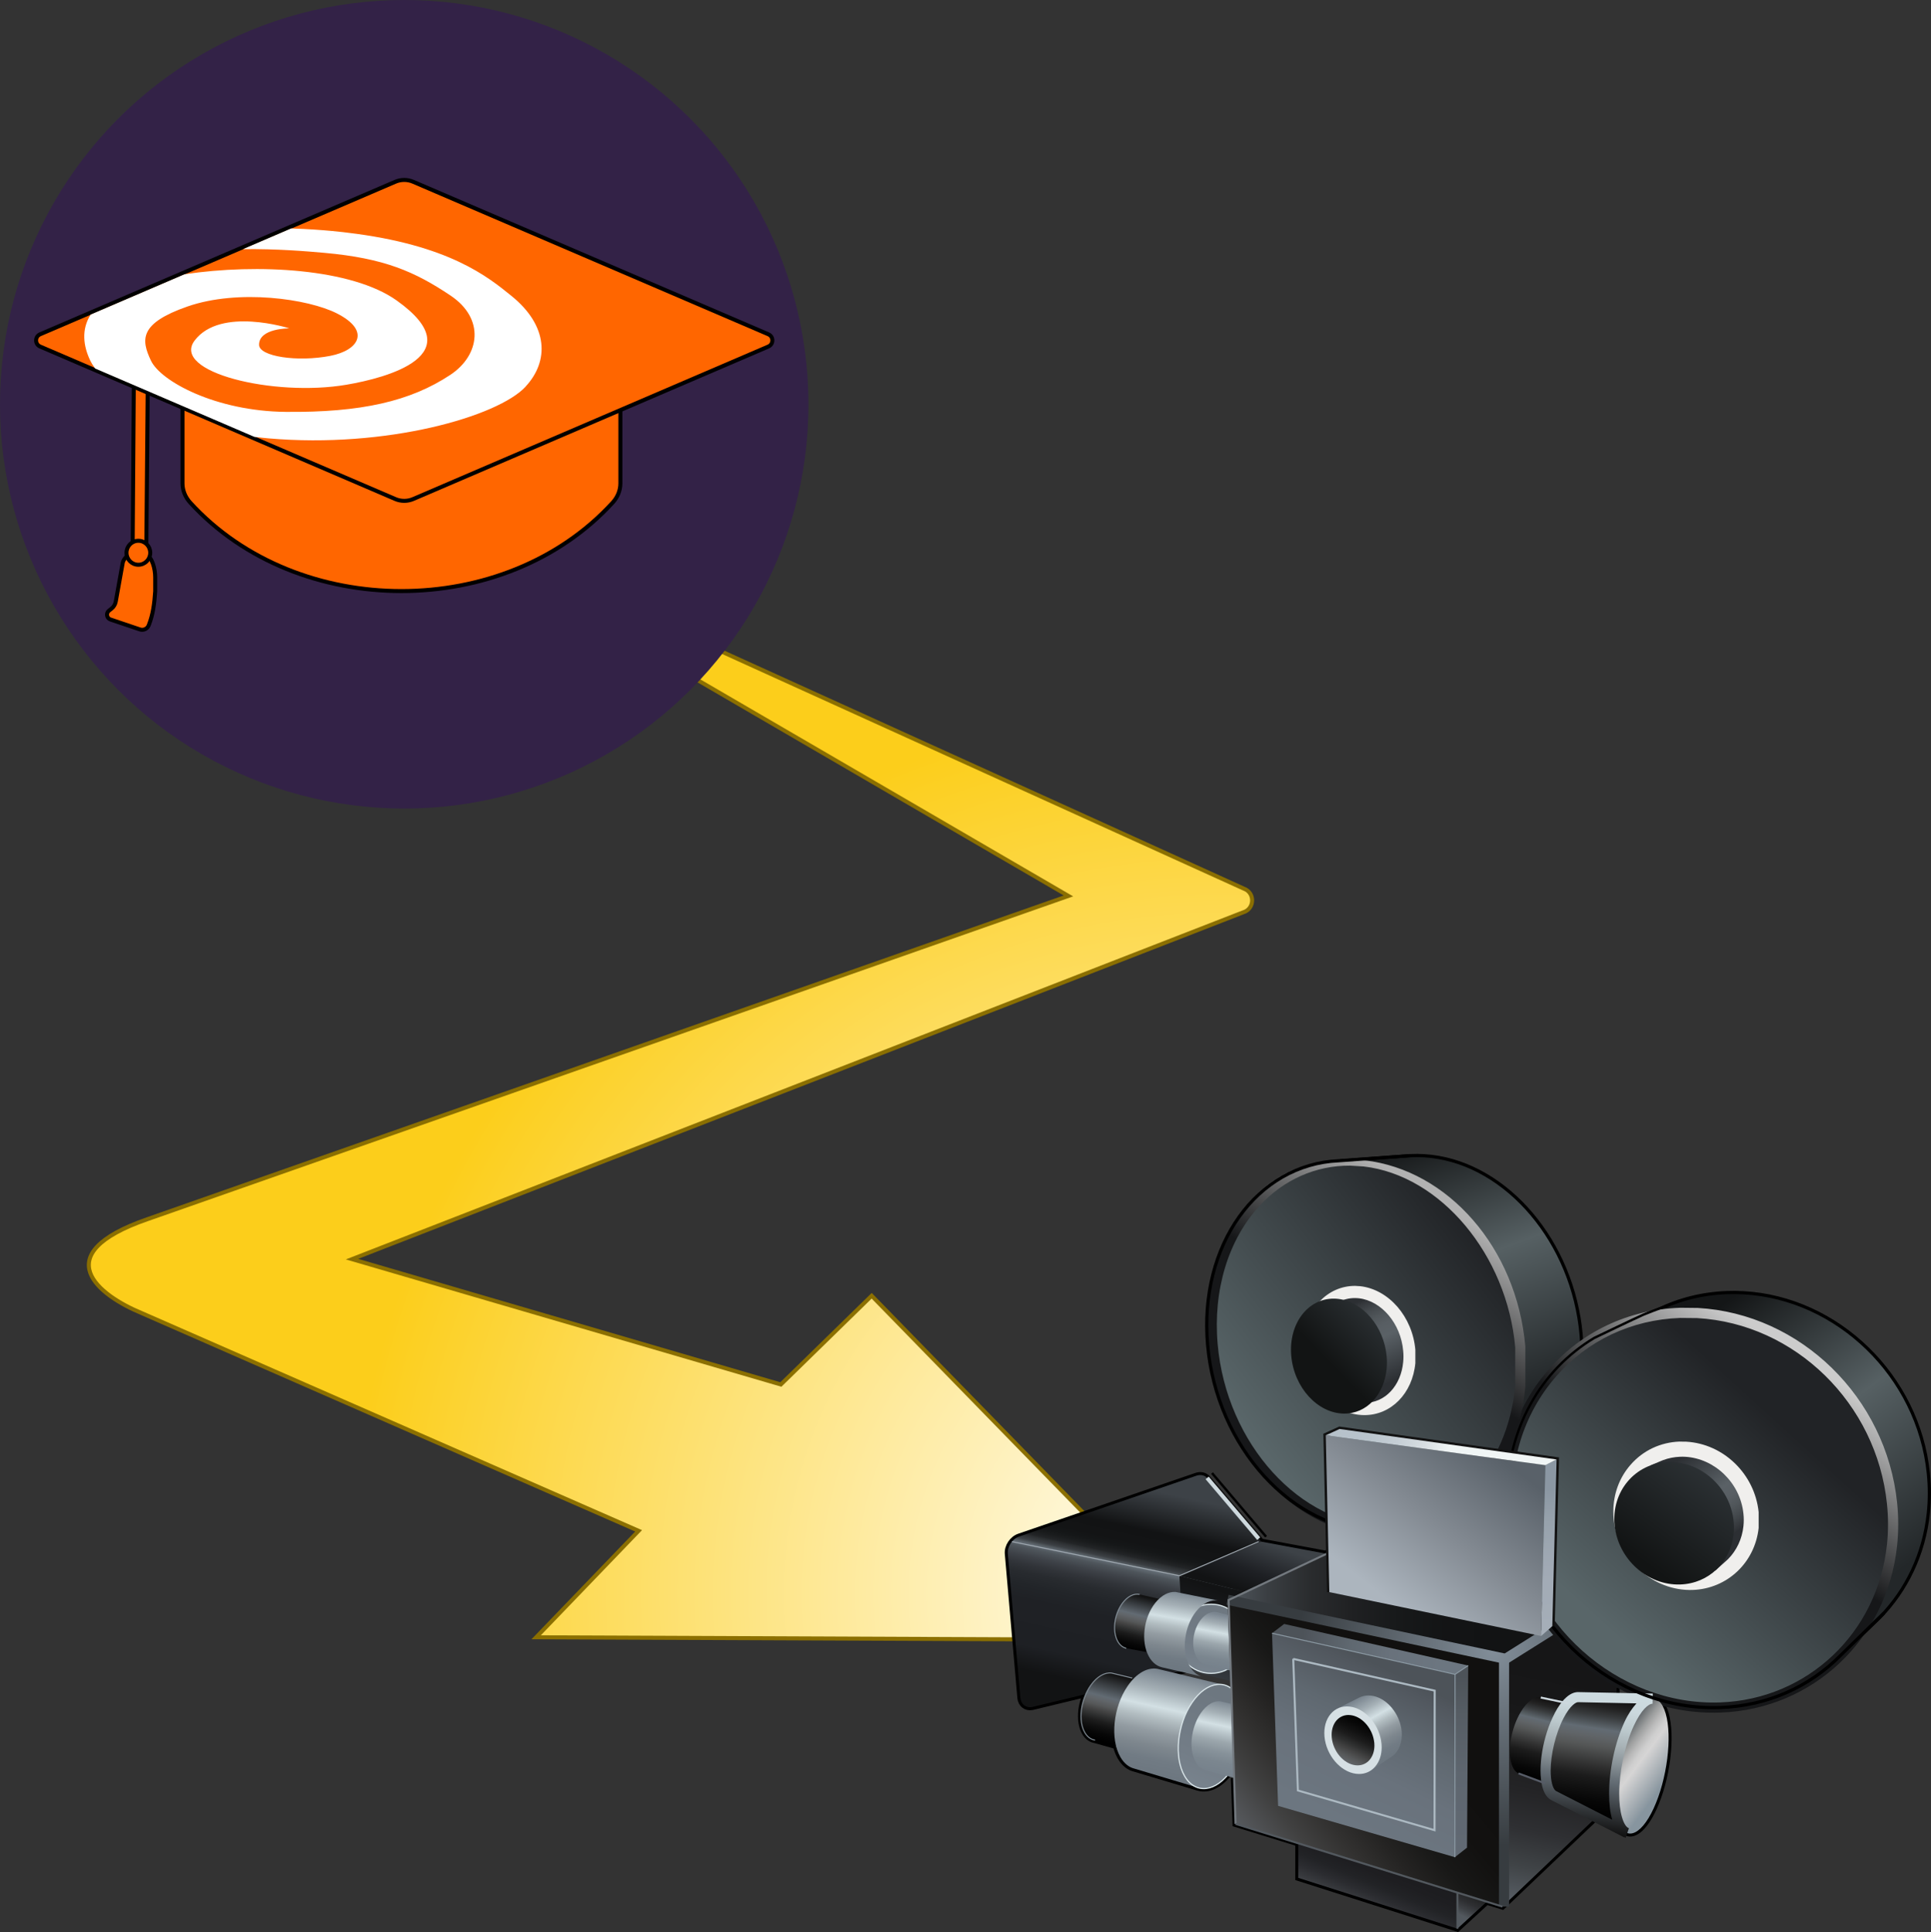 <?xml version="1.0" encoding="UTF-8"?>
<svg id="uuid-b1657309-398c-4d64-b9b1-47195e5896e3" data-name="Layer 2" xmlns="http://www.w3.org/2000/svg" xmlns:xlink="http://www.w3.org/1999/xlink" viewBox="0 0 483.15 483.36">
  <rect x="0" y="0" width="483.15" height="483.36" fill="#333333" stroke="none"/>
  <defs>
    <style>
      .uuid-14bf3516-32b9-4893-a882-6b3108a14399 {
        stroke: #73797f;
      }

      .uuid-14bf3516-32b9-4893-a882-6b3108a14399, .uuid-00d880d2-29d3-4e90-93ac-9f74e7a8e74e, .uuid-340a7f2d-4971-489d-9a7f-0dca1fb5e240, .uuid-60bba775-22a8-4712-a9d7-0bae81cd528a, .uuid-b0f3ea80-3981-4610-b3af-b96850545013, .uuid-0823e429-2605-4e96-801a-806868bd0bb8, .uuid-1d40e780-3ae3-41b5-b609-1733f2a99c49, .uuid-ae0980ec-4ff7-4d12-9202-3e8c769cf43c, .uuid-5e41c962-b20d-49a4-b82c-461ec197c117, .uuid-c69a4de5-70fb-413b-a33f-fc76dced7bb8, .uuid-c55ed363-e449-41de-9c3d-6cf17b663f58, .uuid-e0e88eaa-8df7-4e41-bf7d-1e7508af4e6e, .uuid-b39fa79b-a927-4397-a89b-95cae17a2f0c, .uuid-4c6308f9-b810-435d-aa6a-f68273315654, .uuid-5efe3dab-7718-49c2-9742-93def83fde7c, .uuid-282f6afc-b3f8-40bd-a2b5-8f61fa8fc3f6, .uuid-72862e01-e0ae-4b8a-8a27-4c4c271219d1 {
        stroke-miterlimit: 4.06;
      }

      .uuid-14bf3516-32b9-4893-a882-6b3108a14399, .uuid-00d880d2-29d3-4e90-93ac-9f74e7a8e74e, .uuid-340a7f2d-4971-489d-9a7f-0dca1fb5e240, .uuid-60bba775-22a8-4712-a9d7-0bae81cd528a, .uuid-b0f3ea80-3981-4610-b3af-b96850545013, .uuid-0823e429-2605-4e96-801a-806868bd0bb8, .uuid-1d40e780-3ae3-41b5-b609-1733f2a99c49, .uuid-ae0980ec-4ff7-4d12-9202-3e8c769cf43c, .uuid-5e41c962-b20d-49a4-b82c-461ec197c117, .uuid-c55ed363-e449-41de-9c3d-6cf17b663f58, .uuid-5efe3dab-7718-49c2-9742-93def83fde7c, .uuid-282f6afc-b3f8-40bd-a2b5-8f61fa8fc3f6, .uuid-72862e01-e0ae-4b8a-8a27-4c4c271219d1 {
        fill: none;
      }

      .uuid-14bf3516-32b9-4893-a882-6b3108a14399, .uuid-b0f3ea80-3981-4610-b3af-b96850545013, .uuid-0823e429-2605-4e96-801a-806868bd0bb8, .uuid-1d40e780-3ae3-41b5-b609-1733f2a99c49, .uuid-ae0980ec-4ff7-4d12-9202-3e8c769cf43c {
        stroke-width: .5px;
      }

      .uuid-ee06563f-4c29-4bf9-a2e3-6179f0b8be98 {
        fill: url(#uuid-6ef106bb-6d73-4c3c-89ba-8fcc37a794b1);
      }

      .uuid-564787ba-cca2-41f4-9f80-12934f2bfc57 {
        fill: url(#uuid-03ff6ca0-a30c-4e2f-88b7-e6cabaf9560a);
      }

      .uuid-00d880d2-29d3-4e90-93ac-9f74e7a8e74e {
        stroke: #a1aab2;
      }

      .uuid-00d880d2-29d3-4e90-93ac-9f74e7a8e74e, .uuid-340a7f2d-4971-489d-9a7f-0dca1fb5e240, .uuid-60bba775-22a8-4712-a9d7-0bae81cd528a {
        stroke-width: .25px;
      }

      .uuid-340a7f2d-4971-489d-9a7f-0dca1fb5e240 {
        stroke: #859099;
      }

      .uuid-60bba775-22a8-4712-a9d7-0bae81cd528a {
        stroke: #8b99a3;
      }

      .uuid-f0bc803f-5981-4726-8406-2cb4b715ee73 {
        fill: url(#uuid-12ef1d1f-002f-4f74-a2e9-57f1e6592334);
      }

      .uuid-823684fc-5e1e-46df-ab28-ae7b138512e9 {
        fill: url(#uuid-1a984592-6602-448e-bc6f-564671e89873);
      }

      .uuid-f8b31f53-a78a-4e8f-bfb2-41e3f0d02f70 {
        fill: url(#uuid-896598dc-7bde-49d9-853a-5a66b9dd6352);
      }

      .uuid-469743e2-8ef2-4142-9c83-a8a477cd725c {
        fill: url(#uuid-0a7f3fbd-b6c3-413f-9d26-fc38814f4e26);
      }

      .uuid-2ba911b3-05da-4427-82bc-3ee63c221bd8 {
        fill: url(#uuid-c4ab9a97-6403-4e8e-beb3-ae0886bd2345);
      }

      .uuid-b0f3ea80-3981-4610-b3af-b96850545013 {
        stroke: #cdd8de;
      }

      .uuid-0823e429-2605-4e96-801a-806868bd0bb8 {
        stroke: #acb9c2;
      }

      .uuid-1d40e780-3ae3-41b5-b609-1733f2a99c49 {
        stroke: #565b66;
      }

      .uuid-ae0980ec-4ff7-4d12-9202-3e8c769cf43c {
        stroke: #52585e;
      }

      .uuid-4138e6dd-9da2-40d2-98b9-fc460856c8dc {
        fill: url(#uuid-b4027600-e356-455e-a913-a9a24ce22dfd);
        fill-rule: evenodd;
        stroke: #8b6f00;
        stroke-width: 1px;
      }

      .uuid-eb67662d-3775-4646-b388-9d7b7331b9b3 {
        fill: url(#uuid-c6333af4-a44e-4257-8cd9-954f2b6d27bd);
      }

      .uuid-3da03c5b-ec0f-442d-b34a-f7d5b652ff4e {
        fill: url(#uuid-8b492b11-1972-4136-b3cd-831c04b0668e);
      }

      .uuid-6514240a-0707-4444-9170-2fb939e176a2 {
        fill: url(#uuid-73d7667e-2eaf-42c0-bc19-f9f47fef9398);
      }

      .uuid-baa55829-b48b-4e00-8e1e-c0d02f2e59c1 {
        fill: #f0efed;
      }

      .uuid-5e57edca-a535-448a-a6c8-912685cdeaa8 {
        fill: #fff;
      }

      .uuid-544765bf-e77a-42f1-9bab-1b524fbe49e6 {
        fill: #332247;
      }

      .uuid-49af1f8c-f89d-413b-8991-6c4fc863a03c {
        fill: #d6e0e4;
      }

      .uuid-12427c9a-f7c3-4aa9-96cd-1752771e2a84 {
        fill: url(#uuid-5ad17562-fc9f-4f7d-9c42-c9eafa0041db);
      }

      .uuid-af48661b-4dce-4548-945b-823b17f253a4 {
        fill: url(#uuid-10d9082c-e308-4392-bae6-bb12d011ff15);
      }

      .uuid-7ca0c74a-3a34-462e-beee-74726002f286 {
        fill: url(#uuid-8dbfbbd0-0a3b-4bcf-93e1-d252a41e73d8);
      }

      .uuid-b234d7bd-a266-46ae-b566-e980395d672a {
        fill: url(#uuid-c7a28883-9c6b-4364-9c16-3fd243dc9182);
      }

      .uuid-bcbe7667-7111-4601-95e0-a9aa5090592b {
        fill: url(#uuid-e006d487-2336-4481-8db3-f2c337432dde);
      }

      .uuid-f31ac512-ccf6-4ecf-891f-b67795641cf4 {
        fill: url(#uuid-d7aa2a15-f47d-4367-be4f-66d3edd917c4);
      }

      .uuid-5e41c962-b20d-49a4-b82c-461ec197c117 {
        stroke-width: 1.5px;
      }

      .uuid-5e41c962-b20d-49a4-b82c-461ec197c117, .uuid-c69a4de5-70fb-413b-a33f-fc76dced7bb8, .uuid-c55ed363-e449-41de-9c3d-6cf17b663f58, .uuid-381952e3-d334-4440-a724-bffc219d4041, .uuid-4c6308f9-b810-435d-aa6a-f68273315654, .uuid-282f6afc-b3f8-40bd-a2b5-8f61fa8fc3f6 {
        stroke: #000;
      }

      .uuid-97d6cfda-121b-4dbe-9b11-d081610f53ed {
        fill: url(#uuid-847b3870-bda0-4b4e-af70-0c2bf04719bf);
      }

      .uuid-dbc7a20a-3c6f-44cc-bc38-091bf508acba {
        fill: url(#uuid-15d13749-ab8d-4b1f-8271-67f2564c42a7);
      }

      .uuid-9b527094-52df-4744-89d3-7b432867f605 {
        fill: url(#uuid-4108d0af-b77d-43cc-88fa-2e11d19be12c);
      }

      .uuid-2f0531fb-d52c-4eb6-804e-d734c0c91d18 {
        fill: url(#uuid-e5df4c4c-e4c5-4a15-9dbc-9a1f01d84931);
      }

      .uuid-c69a4de5-70fb-413b-a33f-fc76dced7bb8 {
        fill: url(#uuid-4b285fe2-1489-4a88-b754-7907402e6395);
      }

      .uuid-c69a4de5-70fb-413b-a33f-fc76dced7bb8, .uuid-c55ed363-e449-41de-9c3d-6cf17b663f58, .uuid-4c6308f9-b810-435d-aa6a-f68273315654 {
        stroke-width: .8px;
      }

      .uuid-7c41966a-cd77-49f4-93c4-82d6d23242da {
        fill: url(#uuid-44f03a21-9b2e-43dc-a30b-dcd987455d65);
      }

      .uuid-ee5e248f-189b-4969-b73f-e4f73f4d6945 {
        fill: url(#uuid-144f681e-ffdc-4337-bd2b-d0cc5594decc);
      }

      .uuid-e0e88eaa-8df7-4e41-bf7d-1e7508af4e6e {
        fill: url(#uuid-0832cea4-5fce-49c7-b8ed-e2ebc0282614);
      }

      .uuid-e0e88eaa-8df7-4e41-bf7d-1e7508af4e6e, .uuid-b39fa79b-a927-4397-a89b-95cae17a2f0c {
        stroke: #d8e4e8;
        stroke-width: .3px;
      }

      .uuid-06c02172-1cbd-4b30-9eba-ad5bfdab7370 {
        fill: url(#uuid-afdb5cb9-f151-4ed3-a994-1b72840d4902);
      }

      .uuid-0255605b-88c1-4b3a-a083-23ea23e67e11 {
        fill: url(#uuid-dc1eaf45-8001-43fe-9744-f2c5e330dfcc);
      }

      .uuid-381952e3-d334-4440-a724-bffc219d4041 {
        fill: #f60;
        stroke-miterlimit: 10;
      }

      .uuid-7a2ba477-b3c8-4e79-a4e7-83f78266a105 {
        fill: url(#uuid-ff9f2abf-d191-49ee-bb22-4efc07a327cb);
      }

      .uuid-c6c16b7c-6958-44eb-b84f-b0b57dab971e {
        fill: url(#uuid-312d3c56-b6ba-4d78-95b3-466a534785a4);
      }

      .uuid-4c184b03-5ff9-46a2-83fe-435ae1f5843d {
        fill: url(#uuid-1f6eb3bb-68ee-45e1-b2f2-a8deff2d4237);
      }

      .uuid-5605717f-c074-42da-9759-6a838028c0f3 {
        fill: url(#uuid-fa95fc09-46e8-4fbb-8d16-515c7dbdb9be);
      }

      .uuid-3c4db313-361d-443b-b9c2-4c3e7c282598 {
        fill: url(#uuid-bf8dbda8-c504-4168-bed3-281df0a06b85);
      }

      .uuid-263a294f-3c33-4e48-bdbb-84dec1b15571 {
        fill: url(#uuid-04e0d937-b4ed-4bbf-af18-f3bfe53fb5aa);
      }

      .uuid-15d5fe47-b44b-40b6-baa5-28faa5a5b494 {
        fill: url(#uuid-60600036-9689-49b5-8d68-68e272876d03);
      }

      .uuid-b39fa79b-a927-4397-a89b-95cae17a2f0c {
        fill: url(#uuid-84ac34d9-7575-493d-b7c9-00e73b6ffeaa);
      }

      .uuid-4c6308f9-b810-435d-aa6a-f68273315654 {
        fill: url(#uuid-1f9cfc17-e2c9-4876-a3de-de04297c5983);
      }

      .uuid-5efe3dab-7718-49c2-9742-93def83fde7c {
        stroke: #121212;
        stroke-width: 1.2px;
      }

      .uuid-a6725620-0e98-46e5-9849-077207185488 {
        fill: url(#uuid-e40c84ee-5413-48fd-8c15-1c953064b17a);
      }

      .uuid-282f6afc-b3f8-40bd-a2b5-8f61fa8fc3f6 {
        stroke-width: .6px;
      }

      .uuid-72862e01-e0ae-4b8a-8a27-4c4c271219d1 {
        stroke: #cdd8dd;
        stroke-width: 1.01px;
      }

      .uuid-f80a3b5e-ac5a-4819-80a5-eda478f7ce45 {
        fill: url(#uuid-67b0d9d0-0996-499f-8364-0a9af56884ee);
      }

      .uuid-3519c724-b14a-4bae-ba19-aaf5f988328e {
        fill: url(#uuid-26dcfffb-3f8f-44e8-a249-2e99154f28af);
      }

      .uuid-56f78694-24b3-4a9d-817e-a0a1352f2294 {
        fill: url(#uuid-9c0e5ac0-ee9a-40e4-b2d0-96e7005287f3);
      }

      .uuid-449996a0-cc31-46b9-83e6-25eba9f769bc {
        fill: url(#uuid-4e160d85-4733-4dd6-bea5-194be550a89c);
      }
    </style>
    <radialGradient id="uuid-b4027600-e356-455e-a913-a9a24ce22dfd" cx="-862.85" cy="652.62" fx="-862.85" fy="652.62" r="145.64" gradientTransform="translate(1237.39 -954.82) rotate(-92.01) scale(1.53 -1.5)" gradientUnits="userSpaceOnUse">
      <stop offset="0" stop-color="#fff"/>
      <stop offset="1" stop-color="#fcce1b"/>
    </radialGradient>
    <linearGradient id="uuid-1a984592-6602-448e-bc6f-564671e89873" x1="27.25" y1="90.95" x2="38.08" y2="41.93" gradientTransform="translate(314.72 464.46) rotate(-180) scale(1.01)" gradientUnits="userSpaceOnUse">
      <stop offset="0" stop-color="#3d4247"/>
      <stop offset=".2" stop-color="#121314"/>
      <stop offset=".27" stop-color="#131415"/>
      <stop offset=".3" stop-color="#151718"/>
      <stop offset=".32" stop-color="#1a1c1d"/>
      <stop offset=".34" stop-color="#222426"/>
      <stop offset=".35" stop-color="#2d3032"/>
      <stop offset=".37" stop-color="#3c4044"/>
      <stop offset=".38" stop-color="#50575c"/>
      <stop offset=".39" stop-color="#626b73"/>
      <stop offset=".41" stop-color="#4f565c"/>
      <stop offset=".45" stop-color="#3e4248"/>
      <stop offset=".49" stop-color="#313439"/>
      <stop offset=".53" stop-color="#282b2f"/>
      <stop offset=".59" stop-color="#222529"/>
      <stop offset=".66" stop-color="#1f2125"/>
      <stop offset=".88" stop-color="#1e2024"/>
      <stop offset="1" stop-color="#121314"/>
    </linearGradient>
    <linearGradient id="uuid-d7aa2a15-f47d-4367-be4f-66d3edd917c4" x1="40.07" y1="28.91" x2="35.75" y2="45.04" gradientTransform="translate(314.72 464.46) rotate(-180) scale(1.01)" gradientUnits="userSpaceOnUse">
      <stop offset="0" stop-color="#000"/>
      <stop offset=".11" stop-color="#070707"/>
      <stop offset=".2" stop-color="#111"/>
      <stop offset=".28" stop-color="#1d1d1d"/>
      <stop offset=".36" stop-color="#2f3030"/>
      <stop offset=".44" stop-color="#444"/>
      <stop offset=".51" stop-color="#565859"/>
      <stop offset=".59" stop-color="#616569"/>
      <stop offset=".65" stop-color="#626b73"/>
      <stop offset="1" stop-color="#121212"/>
    </linearGradient>
    <linearGradient id="uuid-e006d487-2336-4481-8db3-f2c337432dde" x1="25.77" y1="20.4" x2="20.39" y2="45.12" gradientTransform="translate(314.72 464.46) rotate(-180) scale(1.01)" gradientUnits="userSpaceOnUse">
      <stop offset="0" stop-color="#6d7780"/>
      <stop offset=".14" stop-color="#717b84"/>
      <stop offset=".27" stop-color="#7e878e"/>
      <stop offset=".41" stop-color="#939ca2"/>
      <stop offset=".54" stop-color="#b2bdc1"/>
      <stop offset=".65" stop-color="#d3e0e4"/>
      <stop offset=".82" stop-color="#a3aeb4"/>
      <stop offset="1" stop-color="#7a858f"/>
    </linearGradient>
    <linearGradient id="uuid-0832cea4-5fce-49c7-b8ed-e2ebc0282614" x1="7.37" y1="39.37" x2="17.34" y2="15.28" gradientTransform="translate(314.72 464.46) rotate(-180) scale(1.01)" gradientUnits="userSpaceOnUse">
      <stop offset="0" stop-color="#6d7780"/>
      <stop offset=".63" stop-color="#737d87"/>
      <stop offset="1" stop-color="#7a858f"/>
    </linearGradient>
    <linearGradient id="uuid-12ef1d1f-002f-4f74-a2e9-57f1e6592334" x1="11.77" y1="21.25" x2="8.15" y2="38.58" gradientTransform="translate(314.72 464.46) rotate(-180) scale(1.01)" gradientUnits="userSpaceOnUse">
      <stop offset="0" stop-color="#77828c"/>
      <stop offset=".14" stop-color="#7b868f"/>
      <stop offset=".28" stop-color="#87929a"/>
      <stop offset=".43" stop-color="#9ca7ad"/>
      <stop offset=".56" stop-color="#bbc7cc"/>
      <stop offset=".65" stop-color="#d3e0e4"/>
      <stop offset=".82" stop-color="#a3aeb4"/>
      <stop offset="1" stop-color="#7a858f"/>
    </linearGradient>
    <linearGradient id="uuid-fa95fc09-46e8-4fbb-8d16-515c7dbdb9be" x1="-.9" y1="78.17" x2="3.53" y2="65.9" gradientTransform="translate(314.72 464.46) rotate(-180) scale(1.01)" gradientUnits="userSpaceOnUse">
      <stop offset="0" stop-color="#3d4247"/>
      <stop offset=".6" stop-color="#1e2024"/>
      <stop offset="1" stop-color="#121314"/>
    </linearGradient>
    <linearGradient id="uuid-60600036-9689-49b5-8d68-68e272876d03" x1="15.66" y1="42.06" x2="7.68" y2="65.4" xlink:href="#uuid-fa95fc09-46e8-4fbb-8d16-515c7dbdb9be"/>
    <linearGradient id="uuid-84ac34d9-7575-493d-b7c9-00e73b6ffeaa" x1="9.62" y1="63" x2="13.62" y2="43.41" xlink:href="#uuid-0832cea4-5fce-49c7-b8ed-e2ebc0282614"/>
    <linearGradient id="uuid-c4ab9a97-6403-4e8e-beb3-ae0886bd2345" x1="32.08" y1="51.39" x2="28.83" y2="64.54" xlink:href="#uuid-d7aa2a15-f47d-4367-be4f-66d3edd917c4"/>
    <linearGradient id="uuid-15d13749-ab8d-4b1f-8271-67f2564c42a7" x1="20.99" y1="46.38" x2="17.79" y2="65.45" xlink:href="#uuid-e006d487-2336-4481-8db3-f2c337432dde"/>
    <linearGradient id="uuid-1f6eb3bb-68ee-45e1-b2f2-a8deff2d4237" x1="11.84" y1="47.33" x2="9.49" y2="60.03" xlink:href="#uuid-12ef1d1f-002f-4f74-a2e9-57f1e6592334"/>
    <linearGradient id="uuid-c7a28883-9c6b-4364-9c16-3fd243dc9182" x1="-39.56" y1="36.32" x2="6.79" y2="-1.97" gradientTransform="translate(314.72 464.46) rotate(-180) scale(1.01)" gradientUnits="userSpaceOnUse">
      <stop offset="0" stop-color="#11100f"/>
      <stop offset=".17" stop-color="#121110"/>
      <stop offset=".32" stop-color="#181817"/>
      <stop offset=".45" stop-color="#242322"/>
      <stop offset=".58" stop-color="#323130"/>
      <stop offset=".71" stop-color="#414141"/>
      <stop offset=".83" stop-color="#515356"/>
      <stop offset=".95" stop-color="#5e646a"/>
      <stop offset="1" stop-color="#626b73"/>
    </linearGradient>
    <linearGradient id="uuid-0a7f3fbd-b6c3-413f-9d26-fc38814f4e26" x1="-78.13" y1="48.14" x2="-64.7" y2="-15" gradientTransform="translate(314.72 464.46) rotate(-180) scale(1.01)" gradientUnits="userSpaceOnUse">
      <stop offset="0" stop-color="#161617"/>
      <stop offset=".19" stop-color="#171718"/>
      <stop offset=".36" stop-color="#1c1c1d"/>
      <stop offset=".52" stop-color="#242426"/>
      <stop offset=".67" stop-color="#2f3033"/>
      <stop offset=".81" stop-color="#404447"/>
      <stop offset=".95" stop-color="#585e65"/>
      <stop offset="1" stop-color="#626b73"/>
    </linearGradient>
    <linearGradient id="uuid-8dbfbbd0-0a3b-4bcf-93e1-d252a41e73d8" x1="-60.68" y1="63.34" x2="12.79" y2="63.34" gradientTransform="translate(314.72 464.46) rotate(-180) scale(1.01)" gradientUnits="userSpaceOnUse">
      <stop offset="0" stop-color="#121314"/>
      <stop offset=".19" stop-color="#131415"/>
      <stop offset=".35" stop-color="#17191a"/>
      <stop offset=".5" stop-color="#1f2022"/>
      <stop offset=".65" stop-color="#2a2c2e"/>
      <stop offset=".79" stop-color="#3a3e42"/>
      <stop offset=".93" stop-color="#52595f"/>
      <stop offset="1" stop-color="#626b73"/>
    </linearGradient>
    <radialGradient id="uuid-67b0d9d0-0996-499f-8364-0a9af56884ee" cx="-58.48" cy="51.18" fx="-58.48" fy="51.18" r="48.42" gradientTransform="translate(314.72 464.46) rotate(-180) scale(1.01)" gradientUnits="userSpaceOnUse">
      <stop offset="0" stop-color="#828e99"/>
      <stop offset="1" stop-color="#373c40"/>
    </radialGradient>
    <radialGradient id="uuid-e40c84ee-5413-48fd-8c15-1c953064b17a" cx="-58.47" cy="51.18" fx="-58.47" fy="51.18" r="48.42" xlink:href="#uuid-67b0d9d0-0996-499f-8364-0a9af56884ee"/>
    <linearGradient id="uuid-1f9cfc17-e2c9-4876-a3de-de04297c5983" x1="-38.45" y1="177.59" x2="-62.07" y2="113.27" gradientTransform="translate(314.72 464.46) rotate(-180) scale(1.01)" gradientUnits="userSpaceOnUse">
      <stop offset="0" stop-color="#141617"/>
      <stop offset=".48" stop-color="#566063"/>
      <stop offset="1" stop-color="#232729"/>
    </linearGradient>
    <linearGradient id="uuid-4b285fe2-1489-4a88-b754-7907402e6395" x1="-110.9" y1="133.58" x2="-157.62" y2="69.8" xlink:href="#uuid-1f9cfc17-e2c9-4876-a3de-de04297c5983"/>
    <linearGradient id="uuid-ff9f2abf-d191-49ee-bb22-4efc07a327cb" x1="-129.24" y1="107.52" x2="-84.51" y2="58.36" gradientTransform="translate(314.72 464.46) rotate(-180) scale(1.01)" gradientUnits="userSpaceOnUse">
      <stop offset="0" stop-color="#212326"/>
      <stop offset="1" stop-color="#596669"/>
    </linearGradient>
    <linearGradient id="uuid-847b3870-bda0-4b4e-af70-0c2bf04719bf" x1="-112.15" y1="90.11" x2="-134.06" y2="123.88" gradientTransform="translate(314.72 464.46) rotate(-180) scale(1.01)" gradientUnits="userSpaceOnUse">
      <stop offset="0" stop-color="#161719"/>
      <stop offset="1" stop-color="#ccc"/>
    </linearGradient>
    <linearGradient id="uuid-312d3c56-b6ba-4d78-95b3-466a534785a4" x1="-57.58" y1="149.56" x2="1.35" y2="104.42" xlink:href="#uuid-ff9f2abf-d191-49ee-bb22-4efc07a327cb"/>
    <linearGradient id="uuid-03ff6ca0-a30c-4e2f-88b7-e6cabaf9560a" x1="-29.63" y1="130.45" x2="-48.4" y2="159.8" gradientTransform="translate(314.72 464.46) rotate(-180) scale(1.01)" gradientUnits="userSpaceOnUse">
      <stop offset="0" stop-color="#161719"/>
      <stop offset="1" stop-color="#b2b2b2"/>
    </linearGradient>
    <linearGradient id="uuid-e5df4c4c-e4c5-4a15-9dbc-9a1f01d84931" x1="-29.34" y1="115.82" x2="-20.26" y2="135.26" gradientTransform="translate(314.72 464.46) rotate(-180) scale(1.01)" gradientUnits="userSpaceOnUse">
      <stop offset="0" stop-color="#2c2f33"/>
      <stop offset=".51" stop-color="#5a6166"/>
      <stop offset=".64" stop-color="#585e63"/>
      <stop offset=".75" stop-color="#50565a"/>
      <stop offset=".86" stop-color="#43484c"/>
      <stop offset=".96" stop-color="#34373b"/>
      <stop offset="1" stop-color="#2c2f33"/>
    </linearGradient>
    <linearGradient id="uuid-bf8dbda8-c504-4168-bed3-281df0a06b85" x1="-17.61" y1="9.99" x2="-34.6" y2="45.1" gradientTransform="translate(314.72 464.46) rotate(-180) scale(1.01)" gradientUnits="userSpaceOnUse">
      <stop offset="0" stop-color="#6c7680"/>
      <stop offset=".36" stop-color="#69727c"/>
      <stop offset=".66" stop-color="#5f6870"/>
      <stop offset=".94" stop-color="#51575e"/>
      <stop offset="1" stop-color="#4d5359"/>
    </linearGradient>
    <linearGradient id="uuid-c6333af4-a44e-4257-8cd9-954f2b6d27bd" x1="-45.63" y1="48.42" x2="-11.08" y2="53.65" xlink:href="#uuid-bf8dbda8-c504-4168-bed3-281df0a06b85"/>
    <linearGradient id="uuid-26dcfffb-3f8f-44e8-a249-2e99154f28af" x1="-49.67" y1="2.36" x2="-50.6" y2="44.75" gradientTransform="translate(314.72 464.46) rotate(-180) scale(1.01)" gradientUnits="userSpaceOnUse">
      <stop offset="0" stop-color="#616973"/>
      <stop offset=".42" stop-color="#5e666f"/>
      <stop offset=".77" stop-color="#565d64"/>
      <stop offset="1" stop-color="#4d5359"/>
    </linearGradient>
    <linearGradient id="uuid-5ad17562-fc9f-4f7d-9c42-c9eafa0041db" x1="-31.93" y1="-1.76" x2="-25.92" y2="-16.06" gradientTransform="translate(314.72 464.46) rotate(-180) scale(1.01)" gradientUnits="userSpaceOnUse">
      <stop offset="0" stop-color="#1c1c1f"/>
      <stop offset=".21" stop-color="#1e1e21"/>
      <stop offset=".39" stop-color="#222326"/>
      <stop offset=".55" stop-color="#2b2c30"/>
      <stop offset=".71" stop-color="#383a3e"/>
      <stop offset=".86" stop-color="#4b4f55"/>
      <stop offset="1" stop-color="#626b73"/>
    </linearGradient>
    <linearGradient id="uuid-9c0e5ac0-ee9a-40e4-b2d0-96e7005287f3" x1="-55.82" y1="-3.93" x2="-50.62" y2="-14.66" gradientTransform="translate(314.72 464.46) rotate(-180) scale(1.01)" gradientUnits="userSpaceOnUse">
      <stop offset="0" stop-color="#161617"/>
      <stop offset=".21" stop-color="#171718"/>
      <stop offset=".39" stop-color="#1b1c1d"/>
      <stop offset=".55" stop-color="#232425"/>
      <stop offset=".71" stop-color="#2e2f32"/>
      <stop offset=".86" stop-color="#3e4145"/>
      <stop offset="1" stop-color="#52585e"/>
    </linearGradient>
    <linearGradient id="uuid-4e160d85-4733-4dd6-bea5-194be550a89c" x1="-100.56" y1="17.88" x2="-87.53" y2="27.59" gradientTransform="translate(314.72 464.46) rotate(-180) scale(1.01)" gradientUnits="userSpaceOnUse">
      <stop offset="0" stop-color="#87959f"/>
      <stop offset=".07" stop-color="#939ea6"/>
      <stop offset=".49" stop-color="#d6d5d5"/>
      <stop offset=".57" stop-color="#cecece"/>
      <stop offset=".67" stop-color="#b9b9b9"/>
      <stop offset=".78" stop-color="#9a9c9c"/>
      <stop offset=".89" stop-color="#737779"/>
      <stop offset="1" stop-color="#4d5359"/>
    </linearGradient>
    <linearGradient id="uuid-896598dc-7bde-49d9-853a-5a66b9dd6352" x1="-66.05" y1="19.73" x2="-70.86" y2="39.28" gradientTransform="translate(314.72 464.46) rotate(-180) scale(1.01)" gradientUnits="userSpaceOnUse">
      <stop offset="0" stop-color="#000"/>
      <stop offset=".12" stop-color="#070707"/>
      <stop offset=".22" stop-color="#111"/>
      <stop offset=".32" stop-color="#1c1c1c"/>
      <stop offset=".41" stop-color="#2f2f2f"/>
      <stop offset=".5" stop-color="#434444"/>
      <stop offset=".58" stop-color="#555757"/>
      <stop offset=".66" stop-color="#606467"/>
      <stop offset=".73" stop-color="#626b73"/>
      <stop offset=".75" stop-color="#596167"/>
      <stop offset=".84" stop-color="#383b3d"/>
      <stop offset=".91" stop-color="#232323"/>
      <stop offset=".97" stop-color="#171616"/>
      <stop offset="1" stop-color="#121212"/>
    </linearGradient>
    <linearGradient id="uuid-73d7667e-2eaf-42c0-bc19-f9f47fef9398" x1="-81.12" y1="10.68" x2="-85.5" y2="39.43" xlink:href="#uuid-896598dc-7bde-49d9-853a-5a66b9dd6352"/>
    <linearGradient id="uuid-10d9082c-e308-4392-bae6-bb12d011ff15" x1="-85.27" y1="42.33" x2="-80.2" y2="6.57" gradientTransform="translate(314.72 464.46) rotate(-180) scale(1.01)" gradientUnits="userSpaceOnUse">
      <stop offset="0" stop-color="#cfdde2"/>
      <stop offset=".15" stop-color="#cbd8dd"/>
      <stop offset=".28" stop-color="#bcc9cd"/>
      <stop offset=".4" stop-color="#a7b1b5"/>
      <stop offset=".52" stop-color="#899297"/>
      <stop offset=".63" stop-color="#677077"/>
      <stop offset=".65" stop-color="#626b73"/>
      <stop offset="1" stop-color="#121212"/>
    </linearGradient>
    <linearGradient id="uuid-144f681e-ffdc-4337-bd2b-d0cc5594decc" x1="-103.69" y1="98" x2="-116.44" y2="78.98" xlink:href="#uuid-e5df4c4c-e4c5-4a15-9dbc-9a1f01d84931"/>
    <linearGradient id="uuid-8b492b11-1972-4136-b3cd-831c04b0668e" x1="-95.7" y1="72.82" x2="-111.79" y2="94.35" gradientTransform="translate(314.72 464.46) rotate(-180) scale(1.01)" gradientUnits="userSpaceOnUse">
      <stop offset="0" stop-color="#121414"/>
      <stop offset="1" stop-color="#2b3033"/>
    </linearGradient>
    <linearGradient id="uuid-6ef106bb-6d73-4c3c-89ba-8fcc37a794b1" x1="-18.3" y1="121.76" x2="-30.41" y2="133.57" xlink:href="#uuid-8b492b11-1972-4136-b3cd-831c04b0668e"/>
    <linearGradient id="uuid-4108d0af-b77d-43cc-88fa-2e11d19be12c" x1="-31.5" y1="64.07" x2="-59.25" y2="99.46" gradientTransform="translate(314.72 464.46) rotate(-180) scale(1.01)" gradientUnits="userSpaceOnUse">
      <stop offset="0" stop-color="#acb5be"/>
      <stop offset=".48" stop-color="#848b93"/>
      <stop offset="1" stop-color="#596169"/>
    </linearGradient>
    <linearGradient id="uuid-04e0d937-b4ed-4bbf-af18-f3bfe53fb5aa" x1="-71.98" y1="57.01" x2="-71.66" y2="90.86" gradientTransform="translate(314.72 464.46) rotate(-180) scale(1.01)" gradientUnits="userSpaceOnUse">
      <stop offset="0" stop-color="#a5aeb8"/>
      <stop offset=".42" stop-color="#a1aab5"/>
      <stop offset=".79" stop-color="#96a1ab"/>
      <stop offset="1" stop-color="#8b97a3"/>
    </linearGradient>
    <linearGradient id="uuid-afdb5cb9-f151-4ed3-a994-1b72840d4902" x1="-18.41" y1="104.42" x2="-47.7" y2="100.73" gradientTransform="translate(314.72 464.46) rotate(-180) scale(1.01)" gradientUnits="userSpaceOnUse">
      <stop offset="0" stop-color="#b6c1ca"/>
      <stop offset=".3" stop-color="#b9c4cc"/>
      <stop offset=".55" stop-color="#c5ced5"/>
      <stop offset=".78" stop-color="#d7dee2"/>
      <stop offset="1" stop-color="#f0f5f5"/>
    </linearGradient>
    <linearGradient id="uuid-dc1eaf45-8001-43fe-9744-f2c5e330dfcc" x1="-32.91" y1="24.45" x2="-24.79" y2="39.03" xlink:href="#uuid-e006d487-2336-4481-8db3-f2c337432dde"/>
    <linearGradient id="uuid-44f03a21-9b2e-43dc-a30b-dcd987455d65" x1="-26.26" y1="34.43" x2="-20.63" y2="22.75" gradientTransform="translate(314.72 464.46) rotate(-180) scale(1.01)" gradientUnits="userSpaceOnUse">
      <stop offset="0" stop-color="#000"/>
      <stop offset=".16" stop-color="#070707"/>
      <stop offset=".3" stop-color="#111"/>
      <stop offset=".43" stop-color="#1d1d1d"/>
      <stop offset=".56" stop-color="#2f3030"/>
      <stop offset=".68" stop-color="#444"/>
      <stop offset=".8" stop-color="#565859"/>
      <stop offset=".91" stop-color="#616569"/>
      <stop offset="1" stop-color="#626b73"/>
    </linearGradient>
  </defs>
  <g id="uuid-056ac948-93d3-463a-8f60-8f045df0bb9b" data-name="path tracing simulator">
    <g id="uuid-6e610a8f-b8d1-4c8f-a5ff-ed069fd483ae" data-name="layer1">
      <path id="uuid-4c643919-72ac-40c4-92bc-c5c5c1adeb9f" data-name="path2393" class="uuid-4138e6dd-9da2-40d2-98b9-fc460856c8dc" d="m97.55,125.34l213.67,96.98c2.85,1.01,2.73,5.09-.18,5.93l-222.96,86.76,107.29,31.36,22.73-22.2,83.99,86.15-167.94-.71,25.63-26.63-124.24-54.43c-10.94-4.5-24.1-14.71,1.33-23.53l230.46-80.88L97.55,125.34"/>
    </g>
    <g id="uuid-a46aad4f-0af6-4996-9678-9a0ccc82fac4" data-name="layer1">
      <g id="uuid-77401a15-fb25-4997-a047-ec201f78a3e4" data-name="g15513">
        <path id="uuid-c698eec6-6b79-4461-9b8e-b645adba5b9d" data-name="path8919" class="uuid-5e41c962-b20d-49a4-b82c-461ec197c117" d="m404.49,422.18l-.05,2.62,9.21.19c1.3.07,2.41,1.29,3.12,3.71,1.69,5.83.35,16.45-3.01,23.72-2.43,5.26-5.24,7.32-7.26,5.83l-7.12-3.6-23.46,22.34-3.93-1.21-7.34,6.73-39.82-12.71v-8.63s-15.7-4.86-15.7-4.86l-.41-11.5"/>
        <path id="uuid-bf6c66e9-d310-4c95-91b5-33a466d981ff" data-name="path8921" class="uuid-5e41c962-b20d-49a4-b82c-461ec197c117" d="m338.78,385.49l-7.14,3.19-16.08-3-13.52-15.93c-.64-.67-1.65-.91-2.73-.54l-44.29,15.2c-1.74.59-3.02,2.53-2.86,4.32l3.14,36.04c.15,1.63,1.43,2.59,2.95,2.3l38.34-9.24"/>
        <path id="uuid-d44b714d-7299-4f35-b5be-7b14f174c0f8" data-name="path8923" class="uuid-5e41c962-b20d-49a4-b82c-461ec197c117" d="m279.31,437.08c.25.92.59,1.76,1.02,2.51.92,1.6,2.14,2.56,3.5,2.89l16.05,4.8-.12-.04c2.62.81,5.78-.68,8.27-4.33"/>
        <path id="uuid-ba1ec4df-2344-4330-afa1-2151dde2b77f" data-name="path8925" class="uuid-5e41c962-b20d-49a4-b82c-461ec197c117" d="m279.24,436.82l-5.25-1.48c-.99-.15-1.88-.75-2.52-1.83-1.76-2.91-1.12-8.21,1.42-11.85,1.59-2.26,3.55-3.34,5.23-3.11l5.58,1.35"/>
        <path id="uuid-40c77797-e3cf-4236-8056-ae997ce950af" data-name="path8964" class="uuid-823684fc-5e1e-46df-ab28-ae7b138512e9" d="m315.56,385.67l-13.52-15.93c-.64-.67-1.65-.91-2.73-.54l-44.29,15.2c-1.74.59-3.02,2.53-2.86,4.32l3.14,36.04c.15,1.63,1.43,2.59,2.95,2.3l38.34-9.24"/>
        <path id="uuid-21907577-edd9-4787-861d-eea0dd2da9df" data-name="path8987" class="uuid-f31ac512-ccf6-4ecf-891f-b67795641cf4" d="m279.24,436.82l-5.25-1.48c-.99-.15-1.88-.75-2.52-1.83-1.76-2.91-1.12-8.21,1.42-11.85,1.59-2.26,3.55-3.34,5.23-3.11l5.58,1.35"/>
        <path id="uuid-ba155c75-bcba-4ddd-9f21-234ff6c762e9" data-name="path9006" class="uuid-bcbe7667-7111-4601-95e0-a9aa5090592b" d="m305.91,421.45l-16.3-3.94c-2.43-.46-5.23,1.02-7.48,4.32-3.61,5.28-4.41,13.23-1.8,17.75.92,1.6,2.14,2.56,3.5,2.89l16.05,4.8-.15-.04c-1.29-.41-2.45-1.37-3.33-2.91-2.71-4.69-1.88-12.92,1.86-18.39,2.33-3.43,5.26-4.96,7.78-4.46l-.13-.03Z"/>
        <path id="uuid-3295946a-1298-4dd2-b3cd-f7156872e7f2" data-name="path9015" class="uuid-e0e88eaa-8df7-4e41-bf7d-1e7508af4e6e" d="m298.26,425.94c3.72-5.47,8.94-6.1,11.64-1.41,2.7,4.68,1.87,12.92-1.86,18.39-3.72,5.46-8.95,6.1-11.64,1.41-2.71-4.69-1.88-12.92,1.86-18.39Z"/>
        <path id="uuid-125056b0-4fcc-4948-be13-65ae9114dd9f" data-name="path9034" class="uuid-f0bc803f-5981-4726-8406-2cb4b715ee73" d="m308.73,444.77l-7.21-1.96.24.05c-1-.19-1.91-.86-2.58-2.03-1.8-3.1-1.24-8.56,1.23-12.19,1.58-2.32,3.57-3.33,5.26-2.93h-.04l2.44.56"/>
        <polygon id="uuid-a4b45b2f-02d6-4909-a6f1-9414b2790039" data-name="polygon9043" class="uuid-5605717f-c074-42da-9759-6a838028c0f3" points="295.09 394.23 315.56 385.68 331.64 388.67 311.37 398.23 295.09 394.23"/>
        <polygon id="uuid-010ee758-bce3-4809-93f8-b58bbd75a9f2" data-name="polygon9052" class="uuid-15d5fe47-b44b-40b6-baa5-28faa5a5b494" points="311.37 398.23 295.09 394.23 296.59 417.82 312.09 421.54 311.37 398.23"/>
        <circle id="uuid-fa88e2d7-53f5-431f-8af6-f1a352d8cfe3" data-name="circle9061" class="uuid-b39fa79b-a927-4397-a89b-95cae17a2f0c" cx="303.04" cy="409.99" r="8.65"/>
        <path id="uuid-7c3e7157-912c-41e6-a516-fb778f78a9cd" data-name="path9084" class="uuid-2ba911b3-05da-4427-82bc-3ee63c221bd8" d="m286.78,413.3l-4.93-.94h0c-.82-.18-1.57-.73-2.11-1.68-1.44-2.52-.92-6.82,1.16-9.6,1.31-1.75,2.92-2.49,4.29-2.19h-.05s4.82,1.09,4.82,1.09"/>
        <path id="uuid-b25026b8-784f-4810-81bd-7c36f484de45" data-name="path9103" class="uuid-dbc7a20a-3c6f-44cc-bc38-091bf508acba" d="m300.63,419.42c-1.18-.36-2.24-1.26-3.01-2.68-2.06-3.78-1.32-9.87,1.66-13.6,1.72-2.16,3.81-3.05,5.67-2.69l-.32-.06-10.52-2.13c-1.68-.09-3.5.81-5.03,2.72-2.95,3.68-3.68,9.69-1.64,13.41.94,1.73,2.31,2.66,3.8,2.81l-.65-.11,10.57,2.45-.54-.13Z"/>
        <path id="uuid-14538891-6634-4120-b97e-ed63d27e9a28" data-name="path9122" class="uuid-4c184b03-5ff9-46a2-83fe-435ae1f5843d" d="m307.77,417.91l-5.82-1.42-.1-.02c-.98-.15-1.87-.79-2.5-1.94-1.42-2.61-.9-6.8,1.15-9.37,1.22-1.52,2.71-2.13,4.01-1.83l-.09-.02,2.86.73"/>
        <polygon id="uuid-2b1609ce-cf2f-4a45-a0ae-622bce0dd6a8" data-name="polygon9143" class="uuid-b234d7bd-a266-46ae-b566-e980395d672a" points="307.14 400.23 376.72 415 375.93 476.99 309.14 456.3 307.14 400.23"/>
        <polygon id="uuid-3bc5c906-e332-4faa-a18f-86db13480143" data-name="polygon9162" class="uuid-469743e2-8ef2-4142-9c83-a8a477cd725c" points="376.72 415 404.97 397.24 403.96 450.29 375.93 476.99 376.72 415"/>
        <polygon id="uuid-f050c596-fc89-45ee-a15f-6dbecd72eb59" data-name="polygon9181" class="uuid-7ca0c74a-3a34-462e-beee-74726002f286" points="338.52 385.43 404.97 397.24 376.72 415 307.14 400.23 338.52 385.43"/>
        <g id="uuid-3a73c638-8d3c-435f-b1de-112d93cd1afa" data-name="g9183">
          <path id="uuid-aaa014fb-2cd0-4a6e-a50f-64c8aad1c6e5" data-name="path9190" class="uuid-f80a3b5e-ac5a-4819-80a5-eda478f7ce45" d="m404.3,396.17s-26.98,16.96-27.82,17.49c-.99-.21-69.07-14.67-69.07-14.67l-.53,2.48,70.07,14.89,28.69-18.03-1.35-2.15Z"/>
        </g>
        <g id="uuid-f33e7e17-f5cc-4734-819a-9733e1547005" data-name="g9192">
          <rect id="uuid-8f4f6d8f-d8b8-4966-b92f-0ab319551004" data-name="rect9199" class="uuid-a6725620-0e98-46e5-9849-077207185488" x="375.05" y="415" width="2.54" height="61.99"/>
        </g>
        <polyline id="uuid-57a9ceda-4da1-4bbd-91a3-df07f7b82246" data-name="polyline9201" class="uuid-14bf3516-32b9-4893-a882-6b3108a14399" points="309.14 456.3 307.41 400.29 338.78 385.49 405.23 397.3"/>
        <path id="uuid-4ba3c7e8-16d9-4b6f-a288-6ea434590093" data-name="path9210" class="uuid-4c6308f9-b810-435d-aa6a-f68273315654" d="m362.48,378.31c17.76.13,31.28-14.79,33.13-34.85.29-3.05.3-6.22.01-9.48-2.04-23.27-18.51-42.5-37.57-44.69-1.12-.13-2.25-.2-3.39-.21-.61,0-1.21.01-1.8.04l-17.45,1.29"/>
        <path id="uuid-b7af174f-0fc1-42f6-a1fe-5051ee9d1c81" data-name="path9219" class="uuid-c69a4de5-70fb-413b-a33f-fc76dced7bb8" d="m460.41,414.25l9.94-9.61c6.66-6.78,11.04-15.85,12.13-26.02.35-3.23.36-6.59.01-10.01-2.5-24.45-22.77-43.87-46.21-45.19-1.38-.08-2.77-.09-4.16-.04-6.27.22-12.11,1.74-17.3,4.29l-17.82,7.67,63.41,78.92Z"/>
        <path id="uuid-65ee929b-647e-4ed3-8ff9-4fd4f69c28d0" data-name="path9226" class="uuid-7a2ba477-b3c8-4e79-a4e7-83f78266a105" d="m420.34,328.46c1.47-.06,2.93-.04,4.39.05,24.69,1.39,46.03,21.84,48.67,47.59.37,3.61.35,7.14-.01,10.54-2.4,22.39-19.92,39.73-42.92,40.55-26.51.96-50.26-20.37-53.07-47.64-2.79-27.27,16.43-50.14,42.95-51.09Z"/>
        <path id="uuid-70240384-aead-46f6-8476-5b27e59b5658" data-name="path9233" class="uuid-97d6cfda-121b-4dbe-9b11-d081610f53ed" d="m420.29,327.18c-12.88.46-24.55,5.98-32.86,15.52-8.7,9.99-12.71,23.12-11.29,36.97,2.86,27.88,27.25,49.76,54.37,48.78,23.08-.83,41.65-18.35,44.15-41.68.38-3.55.38-7.19.01-10.81-2.71-26.33-24.14-47.29-49.87-48.74l-4.51-.05Zm-41.64,52.24c-1.34-13.14,2.45-25.59,10.69-35.05,7.84-9.01,18.86-14.22,31.04-14.65,0,0,4.27.04,4.27.04,24.49,1.39,44.9,21.36,47.48,46.46.36,3.44.36,6.9-.01,10.28-2.36,22.06-19.91,38.63-41.7,39.41-25.81.93-49.02-19.93-51.76-46.5Z"/>
        <g id="uuid-3eba13c2-af74-4e3d-a889-79b6fb9076de" data-name="g9235">
          <path id="uuid-ba564313-2a4a-4890-b006-ea28c5ce0b3f" data-name="path9242" class="uuid-c6c16b7c-6958-44eb-b84f-b0b57dab971e" d="m337.84,290.34c1.17.01,2.35.08,3.51.22,19.8,2.28,36.91,22.25,39.03,46.42.3,3.39.28,6.68,0,9.86-1.93,20.83-15.97,36.33-34.44,36.2-21.24-.16-40.31-21.06-42.54-46.65-2.24-25.6,13.17-46.22,34.44-46.05Z"/>
          <path id="uuid-c2964363-2114-4988-a900-5a8b78281803" data-name="path9249" class="uuid-564787ba-cca2-41f4-9f80-12934f2bfc57" d="m313.31,299.91c-8.34,9.04-12.42,22.38-11.17,36.59h0c2.28,26.19,21.94,47.63,43.8,47.81,18.68.13,33.69-15.57,35.71-37.36v-10.09c-2.16-24.73-19.42-44.17-40.15-46.56l-3.65-.22c-9.3-.07-18.01,2.76-24.53,9.83Zm32.65,81.86c-20.59-.16-39.11-20.57-41.29-45.48h0c-1.19-13.51,2.64-26.14,10.51-34.65,6.03-6.53,14.07-10.09,22.65-10.02l3.38.21c19.22,2.21,35.88,22.1,37.91,45.27v9.63c-1.9,20.44-15.84,35.17-33.16,35.05Z"/>
        </g>
        <g id="uuid-97501d4d-1b51-4430-90e1-00b7d52838f9" data-name="g9251">
          <path id="uuid-788d97f5-fe0f-491f-b40c-c62a5b5e1d48" data-name="path9253" class="uuid-baa55829-b48b-4e00-8e1e-c0d02f2e59c1" d="m420.25,360.65c-4.81.18-9.17,2.24-12.28,5.82-2.81,3.22-4.3,7.3-4.3,11.66,0,.66.04,1.32.11,1.99,1.03,10.09,9.91,18,19.77,17.65,8.62-.31,15.54-6.83,16.48-15.51v-3.95c-.97-9.52-8.75-17.1-18.13-17.63l-1.65-.02Zm1.24,7.64c5.55.31,10.37,5.06,10.95,10.8,0,0,0,2.33,0,2.34-.53,4.96-4.29,8.53-9.16,8.71-5.94.21-11.29-4.63-11.92-10.8h0c-.3-2.97.53-5.76,2.36-7.86,1.71-1.97,4.13-3.1,6.82-3.2,0,0,.95.01.95.01Z"/>
        </g>
        <g id="uuid-1fab3481-3875-4964-8774-34d91ebc6825" data-name="g9255">
          <path id="uuid-c8bf9e82-879d-4780-b58b-5fe398dac3b0" data-name="path9257" class="uuid-baa55829-b48b-4e00-8e1e-c0d02f2e59c1" d="m330.14,325.64c-2.88,3.11-4.28,7.64-3.87,12.41.78,8.91,7.39,15.93,15.05,15.98,6.72.05,12.1-5.42,12.81-13,0,0,0-3.38,0-3.34-.71-8.25-6.62-15.09-13.76-15.91l-1.29-.08c-3.4-.02-6.58,1.38-8.94,3.94Zm9.57,2.21c4.22.49,7.88,5.04,8.35,10.4,0,0,0,2.21,0,2.22-.41,4.42-3.15,7.5-6.68,7.47-4.39-.03-8.52-4.8-9.01-10.41-.27-3.06.55-5.88,2.27-7.74.83-.91,2.28-1.99,4.4-1.97,0,0,.65.04.67.04h0Z"/>
        </g>
        <path id="uuid-8c522dbe-2caa-4834-b1f8-1bc2a7a81ee9" data-name="path9274" class="uuid-2f0531fb-d52c-4eb6-804e-d734c0c91d18" d="m339.06,324.75c.34,0,.67.03.99.06,5.61.65,10.45,6.3,11.04,13.14.1.97.09,1.89,0,2.79-.54,5.89-4.52,10.28-9.74,10.24-6.01-.04-11.4-5.95-12.03-13.2-.64-7.24,3.72-13.08,9.74-13.03Z"/>
        <polygon id="uuid-7389da3e-7b66-4cc9-a8e0-5ef88443a246" data-name="polygon9287" class="uuid-3c4db313-361d-443b-b9c2-4c3e7c282598" points="318.27 408.6 364.06 418.89 364.02 464.63 319.79 451.79 318.27 408.6"/>
        <path id="uuid-6bf4392b-42b2-4712-b001-b03fccf7780a" data-name="path9289" class="uuid-0823e429-2605-4e96-801a-806868bd0bb8" d="m323.58,415.01c.31,8.51.99,27.79,1.16,32.93,5.04,1.46,25.62,7.44,34.19,9.93.01-8.8.03-29.24.04-34.9-5.61-1.26-26.85-6.03-35.39-7.95Z"/>
        <polygon id="uuid-98c0bed2-fa19-4a0d-bc0f-9027e687a862" data-name="polygon9302" class="uuid-eb67662d-3775-4646-b388-9d7b7331b9b3" points="321.31 406.28 367.36 416.69 364.06 418.89 318.27 408.6 321.31 406.28"/>
        <polygon id="uuid-bd7143c7-d480-47ad-b9eb-810004e793ea" data-name="polygon9313" class="uuid-3519c724-b14a-4bae-ba19-aaf5f988328e" points="367.36 416.69 367.06 462.24 364.02 464.63 364.06 418.89 367.36 416.69"/>
        <polygon id="uuid-8471c210-e41b-4fc8-a9e5-8902e9f4dc82" data-name="polygon9330" class="uuid-12427c9a-f7c3-4aa9-96cd-1752771e2a84" points="324.83 461.16 364.66 473.5 364.66 482.51 324.83 469.79 324.83 461.16"/>
        <polygon id="uuid-9c6ffe5a-342b-44b0-9840-20a51482d4db" data-name="polygon9347" class="uuid-56f78694-24b3-4a9d-817e-a0a1352f2294" points="364.66 473.5 372 475.77 364.66 482.51 364.66 473.5"/>
        <path id="uuid-4a8becd2-d33c-4c38-b130-14326e67d7b9" data-name="path9366" class="uuid-449996a0-cc31-46b9-83e6-25eba9f769bc" d="m407.63,431.28c3.35-7.27,7.44-8.43,9.14-2.59,1.69,5.83.35,16.45-3.01,23.72-3.35,7.27-7.45,8.42-9.13,2.59-1.7-5.83-.36-16.45,3-23.72Z"/>
        <path id="uuid-db5f97c3-f06e-474f-a8f2-74625f8fc254" data-name="path9397" class="uuid-f8b31f53-a78a-4e8f-bfb2-41e3f0d02f70" d="m387.05,446.32l-7.1-2.64.13.05c-.69-.26-1.27-.9-1.69-1.92-1.33-3.28-.39-9.33,2.11-13.5,1.64-2.75,3.53-4,5.02-3.61l-.11-.02,6.83,1.43"/>
        <g id="uuid-b97f5467-aec4-46b4-86b9-3fe2354d44cc" data-name="g9399">
          <path id="uuid-1f1f86bf-f0b9-493d-b39d-2f508437f025" data-name="path9430" class="uuid-6514240a-0707-4444-9170-2fb939e176a2" d="m387.14,446.69c-1.15-4.3.17-12.1,2.97-17.44,1.63-3.11,3.39-4.7,4.81-4.64h-.02l18.63.37h-.06c-1.8.03-3.95,2.18-5.84,6.31-3.36,7.27-4.7,17.88-3,23.72.59,2.04,1.48,3.23,2.53,3.6l-.16-.06-18.28-9.34c-.67-.37-1.22-1.21-1.57-2.51Z"/>
          <path id="uuid-ab930272-8e05-4c06-85c0-795e98dcdb45" data-name="path9449" class="uuid-af48661b-4dce-4548-945b-823b17f253a4" d="m388.98,428.66c-2.97,5.67-4.31,13.73-3.07,18.37.44,1.63,1.18,2.75,2.19,3.3l18.31,9.35s.05-.08.05-.09c.1.05.17.18.28.21l.83-2.39v-.02c-.67-.23-1.29-1.23-1.73-2.75-.48-1.62-.7-3.63-.7-5.84,0-5.41,1.33-12.01,3.63-16.99,1.88-4.08,3.71-5.55,4.71-5.57h.01l.05-2.54-18.58-.37c-2.02-.09-4.15,1.81-5.99,5.32Zm20.46-2.49c-1.03,1.16-2.04,2.59-2.96,4.58-2.47,5.33-3.87,12.23-3.87,18.01,0,2.44.25,4.67.78,6.5-4.97-2.53-14.03-7.16-14.07-7.19-.13-.08-.6-.42-.96-1.73-.25-.94-.37-2.07-.37-3.33,0-4.06,1.24-9.38,3.24-13.2,1.66-3.18,3.1-3.98,3.63-3.96,0,0,9.6.19,14.57.3Z"/>
        </g>
        <path id="uuid-d3a2fd45-bef8-48fd-962a-2a9b7aa4eb38" data-name="path9466" class="uuid-ee5e248f-189b-4969-b73f-e4f73f4d6945" d="m429.13,392.97l3.03-2.71.25-.24c2.1-2.14,3.47-4.99,3.81-8.19.11-1.01.12-2.07,0-3.15-.79-7.68-7.16-13.79-14.54-14.22-.43-.02-.86-.03-1.31-.01-1.48.06-2.89.34-4.19.82l-.39.15-2.83,1.19,16.16,26.34Z"/>
        <path id="uuid-e16b1800-7f2f-4627-a5c4-a4505caad0d5" data-name="path9473" class="uuid-3da03c5b-ec0f-442d-b34a-f7d5b652ff4e" d="m417.31,365.77c.46-.02.92-.01,1.37.02,7.66.43,14.28,6.77,15.09,14.76.11,1.11.1,2.22,0,3.28-.74,6.94-6.18,12.31-13.31,12.57-8.22.3-15.59-6.32-16.46-14.78-.87-8.45,5.1-15.55,13.31-15.85Z"/>
        <path id="uuid-ccfc5015-f209-4a55-97ac-48108911b4ec" data-name="path9480" class="uuid-ee06563f-4c29-4bf9-a2e3-6179f0b8be98" d="m333.75,324.89c.37,0,.74.03,1.1.07,6.15.72,11.45,6.91,12.11,14.4.1,1.05.09,2.08,0,3.06-.6,6.46-4.95,11.28-10.68,11.23-6.6-.06-12.51-6.53-13.2-14.47-.69-7.94,4.09-14.34,10.68-14.29Z"/>
        <path id="uuid-07ae37e9-fe75-41e3-972c-6c5d6af266d7" data-name="path9482" class="uuid-c55ed363-e449-41de-9c3d-6cf17b663f58" d="m370.38,377.33l-18.99,5.08c-2.15.45-4.39.68-6.7.66-21.24-.16-40.31-21.06-42.54-46.65-2.18-24.92,12.35-45.11,32.74-46.02l17.95-1.29"/>
        <path id="uuid-e22be0ee-8d6c-4f29-9e06-c783f333e3be" data-name="path9484" class="uuid-c55ed363-e449-41de-9c3d-6cf17b663f58" d="m471.37,403.56l-10.93,10.67c-7.63,7.68-18.07,12.53-29.98,12.96-26.51.96-50.26-20.37-53.07-47.64-.17-1.7-.26-3.39-.27-5.06"/>
        <path id="uuid-8bc240b3-0ad3-4c5a-8bb8-8380d86c2286" data-name="path9486" class="uuid-282f6afc-b3f8-40bd-a2b5-8f61fa8fc3f6" d="m377.12,374.49c-.06-17.01,8.47-31.8,21.78-39.77,0,0,10.57-5.08,12.29-5.82,1.72-.74,9.49-3.59,9.49-3.59"/>
        <polyline id="uuid-650f1c8f-e1e0-442f-9956-4361a5f3e333" data-name="polyline9488" class="uuid-5efe3dab-7718-49c2-9742-93def83fde7c" points="388.4 406.84 389.47 365.13 335.18 357.5 331.72 359.08 332.61 398.31"/>
        <polygon id="uuid-abfb961c-4e65-43ed-b6b9-bb0f15882dac" data-name="polygon9497" class="uuid-9b527094-52df-4744-89d3-7b432867f605" points="331.72 359.08 386.67 366.55 385.6 409.29 332.61 398.31 331.72 359.08"/>
        <polygon id="uuid-25d3fc6f-348c-4ae1-9f51-7f653d9984f6" data-name="polygon9508" class="uuid-263a294f-3c33-4e48-bdbb-84dec1b15571" points="388.4 406.84 389.47 365.13 386.67 366.55 385.6 409.29 388.4 406.84"/>
        <polygon id="uuid-0a88ff51-5a2e-4eb9-91de-bc23cbeda700" data-name="polygon9521" class="uuid-06c02172-1cbd-4b30-9eba-ad5bfdab7370" points="335.18 357.5 389.47 365.13 386.67 366.55 331.72 359.08 335.18 357.5"/>
        <line id="uuid-87abe3e5-4339-424d-9c96-ad044649d74b" data-name="line9523" class="uuid-1d40e780-3ae3-41b5-b609-1733f2a99c49" x1="379.95" y1="443.67" x2="386.61" y2="446.15"/>
        <path id="uuid-91b57b62-c927-4fbb-bee3-ec69925511d3" data-name="path9542" class="uuid-0255605b-88c1-4b3a-a083-23ea23e67e11" d="m334.78,427.38l5.37-2.71-.14.07c.72-.38,1.54-.58,2.44-.57.21,0,.41.01.63.04,3.49.4,6.77,3.89,7.52,8.11.11.59.15,1.17.15,1.72-.01,2.56-1.1,4.65-2.87,5.66l.06-.03-5.18,3.44"/>
        <path id="uuid-17892a5c-2664-4153-852e-355759e6da4f" data-name="path9544" class="uuid-49af1f8c-f89d-413b-8991-6c4fc863a03c" d="m337.06,426.91c.21,0,.44.02.65.04,3.64.41,7.08,4.05,7.84,8.46.12.62.16,1.22.16,1.8-.03,3.79-2.34,6.63-5.7,6.6-3.89-.03-7.68-3.84-8.5-8.5-.81-4.66,1.66-8.42,5.54-8.4Z"/>
        <path id="uuid-a0f5df39-6e84-4953-ac4c-4b6e9b161551" data-name="path9565" class="uuid-7c41966a-cd77-49f4-93c4-82d6d23242da" d="m337.44,429.06c.16,0,.33.01.49.03,2.71.31,5.27,3.02,5.84,6.31.09.46.12.91.12,1.34-.02,2.83-1.74,4.94-4.25,4.92-2.89-.03-5.73-2.86-6.34-6.34-.61-3.47,1.24-6.28,4.13-6.27Z"/>
        <line id="uuid-d3aa8533-6217-4e5a-b99b-2da1843652f6" data-name="line9567" class="uuid-60bba775-22a8-4712-a9d7-0bae81cd528a" x1="364.06" y1="418.89" x2="364.02" y2="464.63"/>
        <polyline id="uuid-676b2c7f-4f53-417d-965f-74a5d6f25fdd" data-name="polyline9569" class="uuid-60bba775-22a8-4712-a9d7-0bae81cd528a" points="367.36 416.69 364.06 418.89 318.27 408.6"/>
        <line id="uuid-7a43ca3d-a06b-422e-b422-d6bd407a1478" data-name="line9571" class="uuid-72862e01-e0ae-4b8a-8a27-4c4c271219d1" x1="314.94" y1="384.94" x2="302.04" y2="369.74"/>
        <line id="uuid-23a6b3ff-25f1-4539-b595-7565b6e933a7" data-name="line9573" class="uuid-282f6afc-b3f8-40bd-a2b5-8f61fa8fc3f6" x1="316.78" y1="384.45" x2="303.26" y2="368.53"/>
        <path id="uuid-36c25e87-2d04-4302-b668-601f5bc06dc0" data-name="path9575" class="uuid-340a7f2d-4971-489d-9a7f-0dca1fb5e240" d="m283.31,419.81l-5.19-1.25c-1.68-.22-3.64.85-5.23,3.11-2.54,3.63-3.18,8.93-1.42,11.85.65,1.08,1.54,1.68,2.52,1.83"/>
        <path id="uuid-a8cf8775-3758-4706-8f4f-b533438cc95c" data-name="path9577" class="uuid-340a7f2d-4971-489d-9a7f-0dca1fb5e240" d="m281.8,412.36c-.82-.18-1.57-.74-2.11-1.68-1.44-2.52-.92-6.82,1.16-9.6,1.31-1.75,2.92-2.49,4.29-2.19"/>
        <line id="uuid-91ef5a5c-755b-441b-93eb-13aafa630403" data-name="line9579" class="uuid-b0f3ea80-3981-4610-b3af-b96850545013" x1="385.51" y1="424.69" x2="392.34" y2="426.13"/>
        <line id="uuid-e6392532-7ed6-48a6-b805-c69124c0ad07" data-name="line9581" class="uuid-ae0980ec-4ff7-4d12-9202-3e8c769cf43c" x1="364.66" y1="482.51" x2="364.66" y2="473.5"/>
        <line id="uuid-f7b2d000-8cbd-4e00-bbc4-3ab646e631fe" data-name="line9583" class="uuid-ae0980ec-4ff7-4d12-9202-3e8c769cf43c" x1="309.14" y1="456.3" x2="375.93" y2="476.99"/>
        <polyline id="uuid-bae509af-4acc-48e2-adda-721b4be3addc" data-name="polyline9585" class="uuid-00d880d2-29d3-4e90-93ac-9f74e7a8e74e" points="314.94 385.68 295.09 394.23 253.2 385.69"/>
      </g>
    </g>
  </g>
  <g id="uuid-87ba0a04-3c0a-4276-9ee7-da168ee1bf40" data-name="edu_sticker">
    <g>
      <circle class="uuid-544765bf-e77a-42f1-9bab-1b524fbe49e6" cx="101.14" cy="101.14" r="101.14"/>
      <path class="uuid-381952e3-d334-4440-a724-bffc219d4041" d="m45.66,87.27l54.78,23.61,54.78-23.61v33.66c0,1.75-.68,3.44-1.93,4.81h0c-26.95,29.51-78.75,29.51-105.7,0h0c-1.25-1.37-1.93-3.07-1.93-4.81v-33.66Z"/>
      <path class="uuid-381952e3-d334-4440-a724-bffc219d4041" d="m33.5,93.31l-.32,45.1c-.92.09-2.29,1.36-2.47,2.39l-1.74,9.66c-.13.73-.52,1.39-1.11,1.84l-.6.47c-.79.62-.58,1.89.37,2.21l7.38,2.49c.89.3,1.85-.15,2.2-1.03h0c1.07-2.7,1.42-5.44,1.62-8.5v-3.51c0-2.16-.77-5.04-2.24-5.63l.4-44.95c-.73-.67-2.63-.98-3.5-.54Z"/>
      <path class="uuid-381952e3-d334-4440-a724-bffc219d4041" d="m192.23,83.62l-88.84-38.14c-1.44-.62-3.07-.62-4.5,0L10.05,83.62c-1.36.58-1.36,2.5,0,3.08l88.84,38.14c1.44.62,3.07.62,4.5,0l88.84-38.14c1.36-.58,1.36-2.5,0-3.08Z"/>
      <path class="uuid-5e57edca-a535-448a-a6c8-912685cdeaa8" d="m131.49,96.73c5.96-6.41,5.69-15.25-3.52-22.7-5.83-4.72-15.6-12.79-41.03-15.82-.24-.03-5.84-.79-14.08-1.06l-12.05,5.18c8.55-.1,15.93.53,20.31.92,14.97,1.34,22.62,4.67,31.61,10.69,8.63,5.8,7.4,14.91-.07,19.85-9.98,6.6-22.29,9.44-41.23,9.25-17.42-.18-31.23-7.64-33.67-12.84-2.47-5.21-2.96-9.31,9.14-13.52,12.78-4.45,30.25-1.91,37.38,1.72,8.53,4.32,5.55,9.24-1.65,10.63-8.23,1.6-17.81.15-17.81-2.77-.03-4.2,7.6-4.11,7.6-4.11,0,0-17.24-5.52-23.72,3.04-5.96,7.87,19.74,14.17,37.98,11.06,10.15-1.72,31.7-7.46,12.57-21.08-11.2-7.99-34.81-9.3-53.05-6.56l-23.52,10.1c-2.4,3.77-1.79,7.9-.17,11.34.31.66.75,1.38,1.28,2.13l39.85,17.11c1.17.14,2.34.27,3.57.38,29.51,2.56,57.36-5.46,64.29-12.93Z"/>
      <ellipse class="uuid-381952e3-d334-4440-a724-bffc219d4041" cx="34.62" cy="138.29" rx="2.97" ry="3"/>
    </g>
  </g>
</svg>